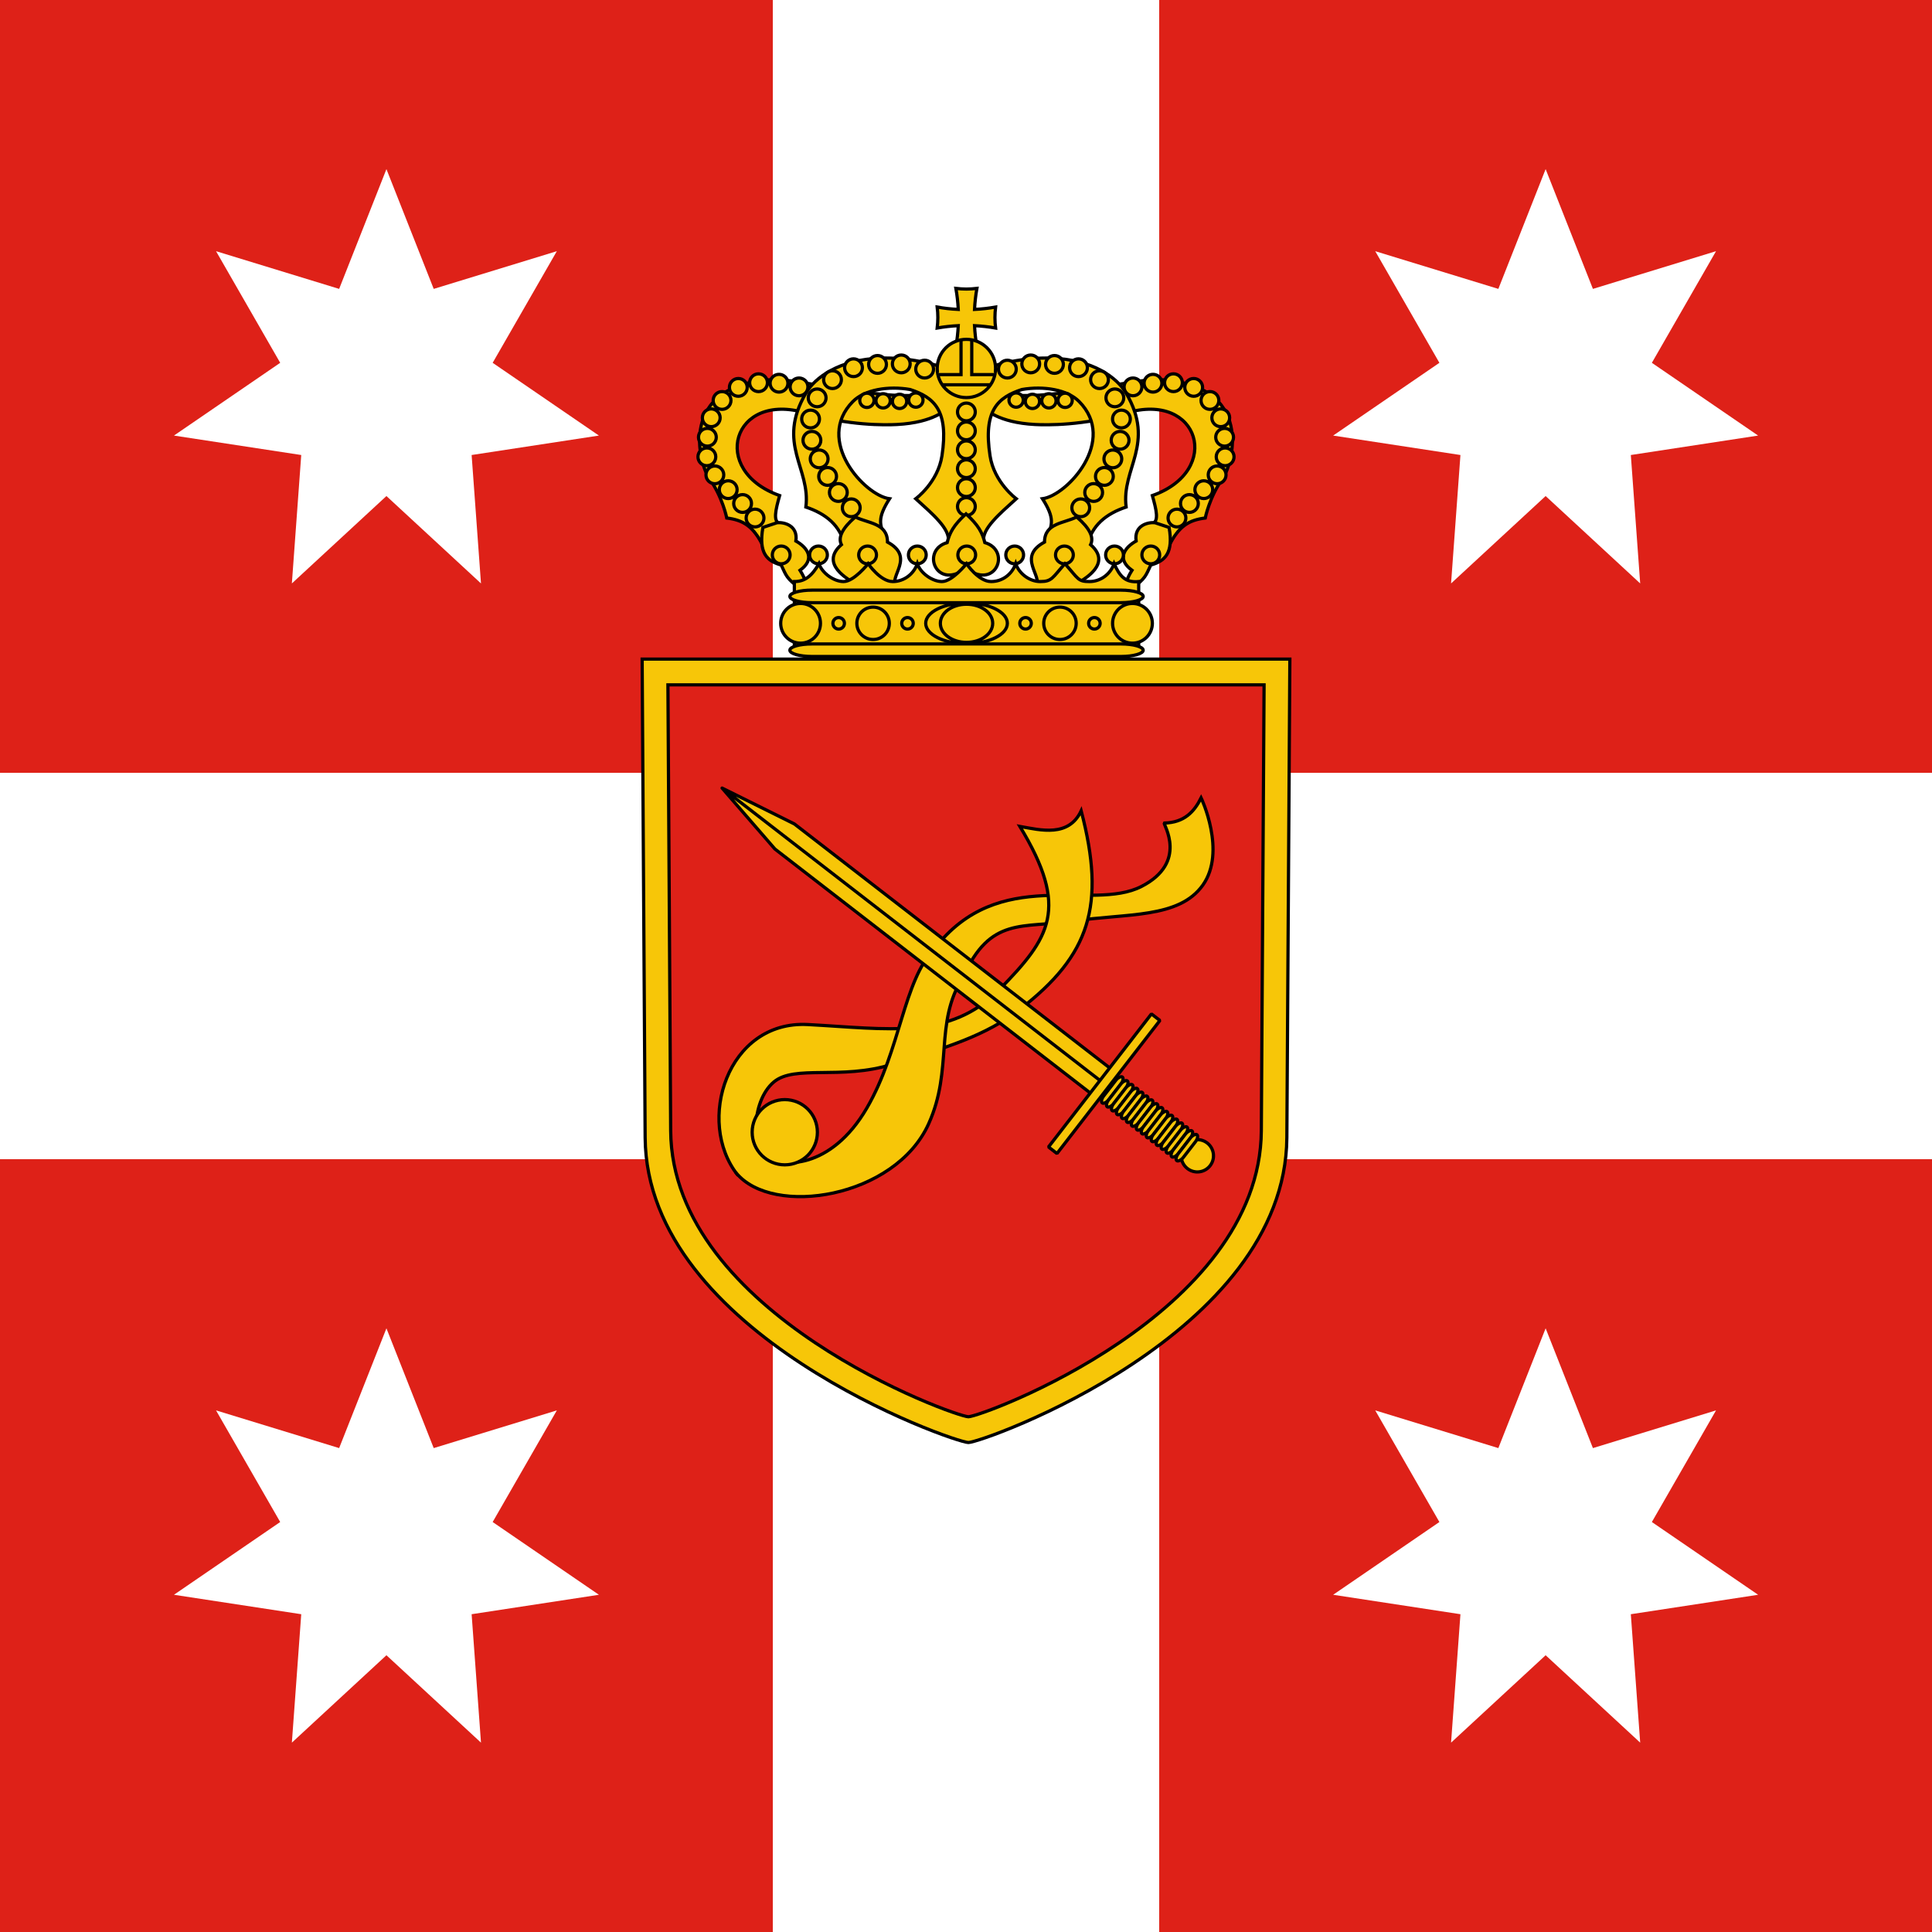 <?xml version="1.0" encoding="UTF-8" standalone="no"?>
<!-- Created with Inkscape (http://www.inkscape.org/) -->
<svg
   xmlns:svg="http://www.w3.org/2000/svg"
   xmlns="http://www.w3.org/2000/svg"
   xmlns:xlink="http://www.w3.org/1999/xlink"
   version="1.0"
   width="150"
   height="150"
   id="svg2">
  <rect width="100%" height="100%" fill="#333333" stroke="none"/>
  <defs
     id="defs4" />
  <g
     transform="scale(0.75,0.75)"
     id="g2262">
    <rect
       width="210"
       height="210"
       x="-5"
       y="-5"
       style="fill:#ffffff"
       id="rect2178" />
    <g
       id="g2338">
      <rect
         width="85"
         height="85"
         x="-5"
         y="-5"
         style="fill:#de2118;fill-opacity:1"
         id="rect2162" />
      <use
         transform="matrix(0,-1,1,0,0,200)"
         id="use2191"
         x="0"
         y="0"
         width="200"
         height="200"
         xlink:href="#rect2162" />
      <use
         transform="matrix(0,1,-1,0,200,0)"
         id="use2193"
         x="0"
         y="0"
         width="200"
         height="200"
         xlink:href="#rect2162" />
      <use
         transform="matrix(-1,0,0,-1,200,200)"
         id="use2195"
         x="0"
         y="0"
         width="200"
         height="200"
         xlink:href="#rect2162" />
    </g>
    <g
       id="g2320">
      <path
         d="M 30.01,13.134 L 33.682,22.435 L 43.243,19.507 L 38.26,28.176 L 46.511,33.826 L 36.626,35.336 L 37.353,45.309 L 30.01,38.522 L 22.666,45.309 L 23.394,35.336 L 13.509,33.826 L 21.76,28.176 L 16.777,19.507 L 26.338,22.435 L 30.01,13.134 z "
         transform="scale(1.333,1.333)"
         style="opacity:1;fill:#ffffff;fill-opacity:1;stroke:none;stroke-width:0.1;stroke-linecap:butt;stroke-linejoin:round;stroke-miterlimit:4;stroke-dasharray:none;stroke-opacity:1"
         id="path2299" />
      <use
         transform="translate(120,0)"
         id="use2314"
         x="0"
         y="0"
         width="150"
         height="150"
         xlink:href="#path2299" />
      <use
         transform="translate(0,120)"
         id="use2316"
         x="0"
         y="0"
         width="150"
         height="150"
         xlink:href="#path2299" />
      <use
         transform="translate(120,120)"
         id="use2318"
         x="0"
         y="0"
         width="150"
         height="150"
         xlink:href="#path2299" />
    </g>
  </g>
  <g
     id="g10364">
    <g
       id="g10298">
      <path
         d="M 100.144,51.171 L 99.911,88.318 C 99.815,103.636 76.28,111.996 75.186,111.996 C 74.092,111.996 50.185,103.636 50.089,88.318 L 49.856,51.171 L 100.144,51.171 z "
         style="fill:#f7c608;fill-opacity:1;fill-rule:evenodd;stroke:#000000;stroke-width:0.25;stroke-linecap:butt;stroke-linejoin:miter;stroke-opacity:1"
         id="path2263" />
      <path
         d="M 98.143,53.171 L 97.929,87.785 C 97.841,102.07 76.193,109.996 75.186,109.996 C 74.179,109.996 52.159,102.07 52.071,87.785 L 51.857,53.171 L 98.143,53.171 z "
         style="fill:#de2118;fill-opacity:1;fill-rule:evenodd;stroke:#000000;stroke-width:0.25;stroke-linecap:butt;stroke-linejoin:miter;stroke-opacity:1"
         id="path7588" />
    </g>
    <g
       transform="translate(-2.3619601e-2,0)"
       id="g10210">
      <g
         transform="translate(0.19,0)"
         id="g7818">
        <path
           d="M 74.586,75.89 L 72.371,73.675 C 77.404,67.128 84.561,70.807 88.443,68.831 C 92.114,66.962 90.137,63.987 90.222,63.902 C 91.794,63.866 92.552,63.017 93.089,61.947 C 93.089,61.947 95.076,66.117 93.219,68.723 C 91.362,71.329 87.337,70.893 83.186,71.51 C 79.162,72.108 76.748,71.106 74.586,75.89 z "
           style="fill:#f7c608;stroke:#000000;stroke-width:0.25;stroke-linecap:round;stroke-linejoin:miter"
           id="path3539" />
        <path
           d="M 57.1,91.219 C 53.83,87.081 56.305,79.215 62.544,79.545 C 68.783,79.874 73.575,80.777 77.453,76.802 C 81.33,72.826 82.901,70.557 79.016,64.162 C 80.658,64.458 82.808,65.012 83.777,62.952 C 85.698,70.301 84.462,74.165 79.016,78.365 C 76.334,80.434 73.35,81.313 69.091,82.637 C 65.097,83.878 61.516,82.632 59.893,84.022 C 58.128,85.535 58.038,89.575 59.917,89.792"
           style="fill:#f7c608;stroke:#000000;stroke-width:0.25;stroke-linecap:round;stroke-linejoin:miter"
           id="path6543" />
        <path
           d="M 56.984,91.058 C 59.818,94.532 69.335,93.021 71.935,87.248 C 73.855,82.985 72.341,79.441 74.586,75.89 L 72.371,73.675 C 69.971,76.158 69.763,81.496 67.143,86.015 C 64.331,90.865 60.368,90.678 59.502,89.723"
           style="fill:#f7c608;stroke:#000000;stroke-width:0.25;stroke-linecap:round;stroke-linejoin:miter"
           id="path6536" />
        <path
           d="M 63.296,87.906 C 63.296,89.305 62.162,90.438 60.763,90.438 C 59.365,90.438 58.231,89.305 58.231,87.906 C 58.231,86.507 59.365,85.373 60.763,85.373 C 62.162,85.373 63.296,86.507 63.296,87.906 L 63.296,87.906 z "
           style="fill:#f7c608;stroke:#000000;stroke-width:0.25;stroke-linecap:round;stroke-linejoin:miter"
           id="path7808" />
      </g>
      <g
         transform="matrix(0.612,-0.791,0.791,0.612,-30.902,88.751)"
         id="g10943">
        <path
           d="M 75.024,89.396 L 75.024,51.926 M 75.024,51.926 L 76.255,58.064 L 76.255,89.396 L 73.792,89.396 L 73.792,58.064 L 75.024,51.926 z "
           style="fill:#f7c608;fill-opacity:1;fill-rule:evenodd;stroke:#000000;stroke-width:0.25;stroke-linecap:butt;stroke-linejoin:round;stroke-opacity:1"
           id="path7828" />
        <path
           d="M 87.422,94.472 C 87.422,95.165 86.86,95.727 86.167,95.727 C 85.474,95.727 84.913,95.165 84.913,94.472 C 84.913,93.779 85.474,93.217 86.167,93.217 C 86.86,93.217 87.422,93.779 87.422,94.472 L 87.422,94.472 z "
           transform="translate(-11.144,4.102)"
           style="fill:#f7c608;fill-opacity:1;stroke:#000000;stroke-width:0.25;stroke-linecap:round;stroke-linejoin:bevel;stroke-miterlimit:4;stroke-dasharray:none;stroke-opacity:1"
           id="path8012" />
        <g
           id="g10925">
          <rect
             width="2.548"
             height="0.49"
             rx="0.5"
             ry="0.5"
             x="73.749"
             y="89.983"
             style="fill:#f7c608;fill-opacity:1;stroke:#000000;stroke-width:0.25;stroke-linecap:round;stroke-linejoin:bevel;stroke-miterlimit:4;stroke-dasharray:none;stroke-opacity:1"
             id="rect7832" />
          <rect
             width="2.548"
             height="0.49"
             rx="0.5"
             ry="0.5"
             x="73.749"
             y="90.471"
             style="fill:#f7c608;fill-opacity:1;stroke:#000000;stroke-width:0.25;stroke-linecap:round;stroke-linejoin:bevel;stroke-miterlimit:4;stroke-dasharray:none;stroke-opacity:1"
             id="rect7834" />
          <rect
             width="2.548"
             height="0.49"
             rx="0.5"
             ry="0.5"
             x="73.749"
             y="90.958"
             style="fill:#f7c608;fill-opacity:1;stroke:#000000;stroke-width:0.25;stroke-linecap:round;stroke-linejoin:bevel;stroke-miterlimit:4;stroke-dasharray:none;stroke-opacity:1"
             id="rect7836" />
          <rect
             width="2.548"
             height="0.49"
             rx="0.5"
             ry="0.5"
             x="73.749"
             y="91.446"
             style="fill:#f7c608;fill-opacity:1;stroke:#000000;stroke-width:0.25;stroke-linecap:round;stroke-linejoin:bevel;stroke-miterlimit:4;stroke-dasharray:none;stroke-opacity:1"
             id="rect7838" />
          <rect
             width="2.548"
             height="0.49"
             rx="0.5"
             ry="0.5"
             x="73.749"
             y="91.934"
             style="fill:#f7c608;fill-opacity:1;stroke:#000000;stroke-width:0.25;stroke-linecap:round;stroke-linejoin:bevel;stroke-miterlimit:4;stroke-dasharray:none;stroke-opacity:1"
             id="rect7840" />
          <rect
             width="2.548"
             height="0.49"
             rx="0.5"
             ry="0.5"
             x="73.749"
             y="92.422"
             style="fill:#f7c608;fill-opacity:1;stroke:#000000;stroke-width:0.25;stroke-linecap:round;stroke-linejoin:bevel;stroke-miterlimit:4;stroke-dasharray:none;stroke-opacity:1"
             id="rect7842" />
          <rect
             width="2.548"
             height="0.49"
             rx="0.5"
             ry="0.5"
             x="73.749"
             y="92.91"
             style="fill:#f7c608;fill-opacity:1;stroke:#000000;stroke-width:0.25;stroke-linecap:round;stroke-linejoin:bevel;stroke-miterlimit:4;stroke-dasharray:none;stroke-opacity:1"
             id="rect7844" />
          <rect
             width="2.548"
             height="0.49"
             rx="0.5"
             ry="0.5"
             x="73.749"
             y="93.398"
             style="fill:#f7c608;fill-opacity:1;stroke:#000000;stroke-width:0.25;stroke-linecap:round;stroke-linejoin:bevel;stroke-miterlimit:4;stroke-dasharray:none;stroke-opacity:1"
             id="rect7846" />
          <rect
             width="2.548"
             height="0.49"
             rx="0.5"
             ry="0.5"
             x="73.749"
             y="93.886"
             style="fill:#f7c608;fill-opacity:1;stroke:#000000;stroke-width:0.25;stroke-linecap:round;stroke-linejoin:bevel;stroke-miterlimit:4;stroke-dasharray:none;stroke-opacity:1"
             id="rect7848" />
          <rect
             width="2.548"
             height="0.49"
             rx="0.5"
             ry="0.5"
             x="73.749"
             y="94.374"
             style="fill:#f7c608;fill-opacity:1;stroke:#000000;stroke-width:0.25;stroke-linecap:round;stroke-linejoin:bevel;stroke-miterlimit:4;stroke-dasharray:none;stroke-opacity:1"
             id="rect7850" />
          <rect
             width="2.548"
             height="0.49"
             rx="0.5"
             ry="0.5"
             x="73.749"
             y="94.861"
             style="fill:#f7c608;fill-opacity:1;stroke:#000000;stroke-width:0.25;stroke-linecap:round;stroke-linejoin:bevel;stroke-miterlimit:4;stroke-dasharray:none;stroke-opacity:1"
             id="rect7852" />
          <rect
             width="2.548"
             height="0.49"
             rx="0.5"
             ry="0.5"
             x="73.749"
             y="95.349"
             style="fill:#f7c608;fill-opacity:1;stroke:#000000;stroke-width:0.25;stroke-linecap:round;stroke-linejoin:bevel;stroke-miterlimit:4;stroke-dasharray:none;stroke-opacity:1"
             id="rect7854" />
          <rect
             width="2.548"
             height="0.49"
             rx="0.5"
             ry="0.5"
             x="73.749"
             y="95.837"
             style="fill:#f7c608;fill-opacity:1;stroke:#000000;stroke-width:0.25;stroke-linecap:round;stroke-linejoin:bevel;stroke-miterlimit:4;stroke-dasharray:none;stroke-opacity:1"
             id="rect7856" />
          <rect
             width="2.548"
             height="0.49"
             rx="0.5"
             ry="0.5"
             x="73.749"
             y="96.325"
             style="fill:#f7c608;fill-opacity:1;stroke:#000000;stroke-width:0.25;stroke-linecap:round;stroke-linejoin:bevel;stroke-miterlimit:4;stroke-dasharray:none;stroke-opacity:1"
             id="rect7858" />
          <rect
             width="2.548"
             height="0.49"
             rx="0.5"
             ry="0.5"
             x="73.749"
             y="96.813"
             style="fill:#f7c608;fill-opacity:1;stroke:#000000;stroke-width:0.25;stroke-linecap:round;stroke-linejoin:bevel;stroke-miterlimit:4;stroke-dasharray:none;stroke-opacity:1"
             id="rect7860" />
          <rect
             width="2.548"
             height="0.49"
             rx="0.5"
             ry="0.5"
             x="73.749"
             y="97.301"
             style="fill:#f7c608;fill-opacity:1;stroke:#000000;stroke-width:0.25;stroke-linecap:round;stroke-linejoin:bevel;stroke-miterlimit:4;stroke-dasharray:none;stroke-opacity:1"
             id="rect7862" />
        </g>
        <rect
           width="13.058"
           height="0.831"
           x="68.495"
           y="89.017"
           style="fill:#f7c608;fill-opacity:1;stroke:#000000;stroke-width:0.25;stroke-linecap:round;stroke-linejoin:bevel;stroke-miterlimit:4;stroke-dasharray:none;stroke-opacity:1"
           id="rect7864" />
      </g>
    </g>
  </g>
  <g
     id="g4716">
    <g
       id="g4639">
      <g
         id="g4825">
        <path
           d="M 62.563,32.066 C 56.857,30.359 55.058,36.55 60.531,38.475 C 60.239,39.524 59.953,40.567 60.613,40.666 L 59.271,42.45 C 58.499,40.826 57.662,40.372 56.426,40.219 C 56.426,40.219 56.087,38.553 55.085,37.177 C 54.285,36.077 52.511,29.836 60.044,29.469 C 61.943,29.377 69.25,31.307 72.074,30.524 L 73.496,31.741 C 73.496,31.741 72.552,32.808 69.635,32.958 C 68.739,33.004 65.877,33.057 62.563,32.066 z M 87.437,32.066 C 93.143,30.359 94.942,36.55 89.469,38.475 C 89.761,39.524 90.047,40.567 89.387,40.666 L 90.729,42.45 C 91.501,40.826 92.338,40.372 93.574,40.219 C 93.574,40.219 93.913,38.553 94.915,37.177 C 95.715,36.077 97.489,29.836 89.956,29.469 C 88.057,29.377 80.75,31.307 77.926,30.524 L 76.504,31.741 C 76.504,31.741 77.448,32.808 80.365,32.958 C 81.261,33.004 84.123,33.057 87.437,32.066 z "
           style="fill:#f7c608;stroke:#000000;stroke-width:0.25"
           id="path2273" />
        <path
           d="M 75,43.04 L 76.38,42.043 C 76.202,41.079 77.611,39.895 78.902,38.722 C 78.902,38.722 77.186,37.464 76.867,35.392 C 76.319,31.839 77.496,30.85 79.336,30.242 C 81.027,29.946 82.87,30.254 83.778,31.169 C 86.78,34.195 82.865,38.47 80.937,38.722 C 81.916,40.251 81.67,40.742 81.341,41.598 L 84.391,42.449 C 84.731,40.764 85.916,39.878 87.433,39.366 C 87.046,36.344 89.744,34.48 87.433,30.525 C 86.735,29.331 84.873,27.905 81.592,27.804 C 79.728,27.747 77.405,28.118 75,29.2 C 72.595,28.118 70.272,27.747 68.408,27.804 C 65.127,27.905 63.265,29.331 62.567,30.525 C 60.256,34.48 62.954,36.344 62.567,39.366 C 64.084,39.878 65.269,40.764 65.609,42.449 L 68.659,41.598 C 68.33,40.742 68.084,40.251 69.063,38.722 C 67.135,38.47 63.22,34.195 66.222,31.169 C 67.13,30.254 68.973,29.946 70.664,30.242 C 72.504,30.85 73.681,31.839 73.133,35.392 C 72.814,37.464 71.098,38.722 71.098,38.722 C 72.389,39.895 73.798,41.079 73.62,42.043 L 75,43.04 z "
           style="fill:#f7c608;stroke:#000000;stroke-width:0.25"
           id="path3246" />
      </g>
      <path
         d="M 74.215,22.392 C 74.31,22.925 74.372,23.47 74.399,24.024 C 73.844,23.997 73.298,23.935 72.764,23.84 C 72.795,24.107 72.814,24.378 72.814,24.654 C 72.814,24.93 72.795,25.201 72.764,25.468 C 73.298,25.373 73.844,25.311 74.399,25.284 C 74.372,25.838 74.31,26.383 74.215,26.917 C 74.482,26.885 74.754,26.867 75.03,26.867 C 75.307,26.867 75.579,26.885 75.846,26.917 C 75.751,26.383 75.689,25.838 75.662,25.284 C 76.217,25.311 76.763,25.373 77.297,25.468 C 77.266,25.201 77.247,24.93 77.247,24.654 C 77.247,24.378 77.266,24.107 77.297,23.84 C 76.763,23.935 76.217,23.997 75.662,24.024 C 75.689,23.47 75.751,22.925 75.846,22.392 C 75.579,22.423 75.307,22.442 75.03,22.442 C 74.754,22.442 74.482,22.423 74.215,22.392 z "
         style="fill:#f7c608;stroke:#000000;stroke-width:0.25"
         id="path3332" />
      <g
         id="g4831">
        <path
           d="M 77.296,28.607 C 77.296,29.856 76.281,30.869 75.03,30.869 C 73.78,30.869 72.765,29.856 72.765,28.607 C 72.765,27.359 73.78,26.346 75.03,26.346 C 76.281,26.346 77.296,27.359 77.296,28.607 z "
           style="fill:#f7c608;stroke:#000000;stroke-width:0.25"
           id="path3251" />
        <path
           d="M 73.161,29.875 L 76.9,29.875 M 72.785,29.084 L 74.614,29.084 L 74.614,26.366 M 77.276,29.084 L 75.447,29.084 L 75.447,26.366"
           style="fill:#f7c608;stroke:#000000;stroke-width:0.25"
           id="path3255" />
      </g>
      <g
         id="g4965">
        <path
           d="M 82.139,31.082 C 82.139,31.388 82.388,31.636 82.695,31.636 C 83.002,31.636 83.25,31.388 83.25,31.082 C 83.25,30.776 83.002,30.527 82.695,30.527 C 82.388,30.527 82.139,30.776 82.139,31.082 z M 80.881,31.12 C 80.881,31.426 81.13,31.675 81.437,31.675 C 81.743,31.675 81.992,31.426 81.992,31.12 C 81.992,30.814 81.743,30.566 81.437,30.566 C 81.13,30.566 80.881,30.814 80.881,31.12 z M 79.603,31.163 C 79.603,31.469 79.852,31.718 80.158,31.718 C 80.465,31.718 80.714,31.469 80.714,31.163 C 80.714,30.857 80.465,30.609 80.158,30.609 C 79.852,30.609 79.603,30.857 79.603,31.163 z M 78.336,31.062 C 78.336,31.368 78.585,31.616 78.892,31.616 C 79.198,31.616 79.447,31.368 79.447,31.062 C 79.447,30.756 79.198,30.507 78.892,30.507 C 78.585,30.507 78.336,30.756 78.336,31.062 z "
           style="fill:#f7c608;stroke:#000000;stroke-width:0.25"
           id="use3171" />
        <path
           d="M 67.861,31.082 C 67.861,31.388 67.612,31.636 67.305,31.636 C 66.998,31.636 66.75,31.388 66.75,31.082 C 66.75,30.776 66.998,30.527 67.305,30.527 C 67.612,30.527 67.861,30.776 67.861,31.082 z M 69.119,31.12 C 69.119,31.426 68.87,31.675 68.563,31.675 C 68.257,31.675 68.008,31.426 68.008,31.12 C 68.008,30.814 68.257,30.566 68.563,30.566 C 68.87,30.566 69.119,30.814 69.119,31.12 z M 70.397,31.163 C 70.397,31.469 70.148,31.718 69.842,31.718 C 69.535,31.718 69.286,31.469 69.286,31.163 C 69.286,30.857 69.535,30.609 69.842,30.609 C 70.148,30.609 70.397,30.857 70.397,31.163 z M 71.664,31.062 C 71.664,31.368 71.415,31.616 71.108,31.616 C 70.802,31.616 70.553,31.368 70.553,31.062 C 70.553,30.756 70.802,30.507 71.108,30.507 C 71.415,30.507 71.664,30.756 71.664,31.062 z "
           style="fill:#f7c608;stroke:#000000;stroke-width:0.25"
           id="use2225" />
        <path
           d="M 75.721,31.984 C 75.721,32.365 75.412,32.674 75.03,32.674 C 74.649,32.674 74.34,32.365 74.34,31.984 C 74.34,31.604 74.649,31.295 75.03,31.295 C 75.412,31.295 75.721,31.604 75.721,31.984 z M 75.721,33.453 C 75.721,33.834 75.412,34.143 75.03,34.143 C 74.649,34.143 74.34,33.834 74.34,33.453 C 74.34,33.072 74.649,32.763 75.03,32.763 C 75.412,32.763 75.721,33.072 75.721,33.453 z M 75.721,34.921 C 75.721,35.302 75.412,35.611 75.03,35.611 C 74.649,35.611 74.34,35.302 74.34,34.921 C 74.34,34.541 74.649,34.232 75.03,34.232 C 75.412,34.232 75.721,34.541 75.721,34.921 z M 75.721,36.39 C 75.721,36.771 75.412,37.08 75.03,37.08 C 74.649,37.08 74.34,36.771 74.34,36.39 C 74.34,36.009 74.649,35.7 75.03,35.7 C 75.412,35.7 75.721,36.009 75.721,36.39 z M 75.721,37.858 C 75.721,38.239 75.412,38.548 75.03,38.548 C 74.649,38.548 74.34,38.239 74.34,37.858 C 74.34,37.478 74.649,37.169 75.03,37.169 C 75.412,37.169 75.721,37.478 75.721,37.858 z M 75.721,39.327 C 75.721,39.708 75.412,40.017 75.03,40.017 C 74.649,40.017 74.34,39.708 74.34,39.327 C 74.34,38.946 74.649,38.637 75.03,38.637 C 75.412,38.637 75.721,38.946 75.721,39.327 z "
           style="fill:#f7c608;stroke:#000000;stroke-width:0.25"
           id="use2213" />
        <path
           d="M 59.312,40.219 C 59.312,40.6 59.003,40.909 58.621,40.909 C 58.24,40.909 57.93,40.6 57.93,40.219 C 57.93,39.839 58.24,39.53 58.621,39.53 C 59.003,39.53 59.312,39.839 59.312,40.219 z M 58.346,39.091 C 58.346,39.472 58.037,39.781 57.655,39.781 C 57.274,39.781 56.964,39.472 56.964,39.091 C 56.964,38.711 57.274,38.402 57.655,38.402 C 58.037,38.402 58.346,38.711 58.346,39.091 z M 57.229,38.018 C 57.229,38.398 56.919,38.707 56.538,38.707 C 56.156,38.707 55.847,38.398 55.847,38.018 C 55.847,37.637 56.156,37.328 56.538,37.328 C 56.919,37.328 57.229,37.637 57.229,38.018 z M 56.193,36.868 C 56.193,37.248 55.883,37.557 55.502,37.557 C 55.121,37.557 54.811,37.248 54.811,36.868 C 54.811,36.487 55.121,36.178 55.502,36.178 C 55.883,36.178 56.193,36.487 56.193,36.868 z M 55.572,35.468 C 55.572,35.849 55.263,36.158 54.881,36.158 C 54.5,36.158 54.19,35.849 54.19,35.468 C 54.19,35.087 54.5,34.778 54.881,34.778 C 55.263,34.778 55.572,35.087 55.572,35.468 z M 55.612,33.947 C 55.612,34.328 55.302,34.637 54.921,34.637 C 54.54,34.637 54.23,34.328 54.23,33.947 C 54.23,33.567 54.54,33.258 54.921,33.258 C 55.302,33.258 55.612,33.567 55.612,33.947 z M 55.912,32.436 C 55.912,32.817 55.603,33.126 55.221,33.126 C 54.84,33.126 54.531,32.817 54.531,32.436 C 54.531,32.056 54.84,31.747 55.221,31.747 C 55.603,31.747 55.912,32.056 55.912,32.436 z M 56.752,31.092 C 56.752,31.473 56.442,31.782 56.061,31.782 C 55.679,31.782 55.37,31.473 55.37,31.092 C 55.37,30.711 55.679,30.402 56.061,30.402 C 56.442,30.402 56.752,30.711 56.752,31.092 z M 58.014,30.077 C 58.014,30.457 57.704,30.766 57.323,30.766 C 56.942,30.766 56.632,30.457 56.632,30.077 C 56.632,29.696 56.942,29.387 57.323,29.387 C 57.704,29.387 58.014,29.696 58.014,30.077 z M 59.584,29.714 C 59.584,30.095 59.275,30.404 58.893,30.404 C 58.512,30.404 58.202,30.095 58.202,29.714 C 58.202,29.333 58.512,29.024 58.893,29.024 C 59.275,29.024 59.584,29.333 59.584,29.714 z M 61.173,29.752 C 61.173,30.133 60.863,30.442 60.482,30.442 C 60.1,30.442 59.791,30.133 59.791,29.752 C 59.791,29.372 60.1,29.063 60.482,29.063 C 60.863,29.063 61.173,29.372 61.173,29.752 z M 62.726,30.037 C 62.726,30.418 62.417,30.727 62.035,30.727 C 61.654,30.727 61.344,30.418 61.344,30.037 C 61.344,29.657 61.654,29.348 62.035,29.348 C 62.417,29.348 62.726,29.657 62.726,30.037 z "
           style="fill:#f7c608;stroke:#000000;stroke-width:0.25"
           id="path2163" />
        <path
           d="M 64.134,30.89 C 64.134,31.271 63.824,31.58 63.443,31.58 C 63.062,31.58 62.752,31.271 62.752,30.89 C 62.752,30.509 63.062,30.2 63.443,30.2 C 63.824,30.2 64.134,30.509 64.134,30.89 z M 63.624,32.532 C 63.624,32.912 63.315,33.221 62.933,33.221 C 62.552,33.221 62.242,32.912 62.242,32.532 C 62.242,32.151 62.552,31.842 62.933,31.842 C 63.315,31.842 63.624,32.151 63.624,32.532 z M 63.727,34.184 C 63.727,34.565 63.417,34.874 63.036,34.874 C 62.654,34.874 62.345,34.565 62.345,34.184 C 62.345,33.804 62.654,33.495 63.036,33.495 C 63.417,33.495 63.727,33.804 63.727,34.184 z M 64.29,35.628 C 64.29,36.008 63.981,36.317 63.599,36.317 C 63.218,36.317 62.908,36.008 62.908,35.628 C 62.908,35.247 63.218,34.938 63.599,34.938 C 63.981,34.938 64.29,35.247 64.29,35.628 z M 64.947,36.989 C 64.947,37.37 64.638,37.679 64.256,37.679 C 63.875,37.679 63.565,37.37 63.565,36.989 C 63.565,36.609 63.875,36.3 64.256,36.3 C 64.638,36.3 64.947,36.609 64.947,36.989 z M 65.779,38.237 C 65.779,38.618 65.469,38.927 65.088,38.927 C 64.706,38.927 64.397,38.618 64.397,38.237 C 64.397,37.857 64.706,37.548 65.088,37.548 C 65.469,37.548 65.779,37.857 65.779,38.237 z M 66.782,39.425 C 66.782,39.806 66.473,40.115 66.091,40.115 C 65.71,40.115 65.4,39.806 65.4,39.425 C 65.4,39.045 65.71,38.736 66.091,38.736 C 66.473,38.736 66.782,39.045 66.782,39.425 z M 65.326,29.478 C 65.326,29.858 65.017,30.167 64.635,30.167 C 64.254,30.167 63.944,29.858 63.944,29.478 C 63.944,29.097 64.254,28.788 64.635,28.788 C 65.017,28.788 65.326,29.097 65.326,29.478 z M 66.957,28.549 C 66.957,28.93 66.648,29.239 66.266,29.239 C 65.885,29.239 65.575,28.93 65.575,28.549 C 65.575,28.169 65.885,27.86 66.266,27.86 C 66.648,27.86 66.957,28.169 66.957,28.549 z M 68.822,28.293 C 68.822,28.674 68.512,28.983 68.131,28.983 C 67.75,28.983 67.44,28.674 67.44,28.293 C 67.44,27.912 67.75,27.603 68.131,27.603 C 68.512,27.603 68.822,27.912 68.822,28.293 z M 70.665,28.254 C 70.665,28.634 70.356,28.943 69.975,28.943 C 69.593,28.943 69.284,28.634 69.284,28.254 C 69.284,27.873 69.593,27.564 69.975,27.564 C 70.356,27.564 70.665,27.873 70.665,28.254 z M 72.48,28.658 C 72.48,29.039 72.171,29.348 71.789,29.348 C 71.408,29.348 71.098,29.039 71.098,28.658 C 71.098,28.277 71.408,27.968 71.789,27.968 C 72.171,27.968 72.48,28.277 72.48,28.658 z "
           style="fill:#f7c608;stroke:#000000;stroke-width:0.25"
           id="use2189" />
        <path
           d="M 90.688,40.219 C 90.688,40.6 90.997,40.909 91.379,40.909 C 91.76,40.909 92.07,40.6 92.07,40.219 C 92.07,39.839 91.76,39.53 91.379,39.53 C 90.997,39.53 90.688,39.839 90.688,40.219 z M 91.654,39.091 C 91.654,39.472 91.963,39.781 92.345,39.781 C 92.726,39.781 93.036,39.472 93.036,39.091 C 93.036,38.711 92.726,38.402 92.345,38.402 C 91.963,38.402 91.654,38.711 91.654,39.091 z M 92.771,38.018 C 92.771,38.398 93.081,38.707 93.462,38.707 C 93.844,38.707 94.153,38.398 94.153,38.018 C 94.153,37.637 93.844,37.328 93.462,37.328 C 93.081,37.328 92.771,37.637 92.771,38.018 z M 93.807,36.868 C 93.807,37.248 94.117,37.557 94.498,37.557 C 94.879,37.557 95.189,37.248 95.189,36.868 C 95.189,36.487 94.879,36.178 94.498,36.178 C 94.117,36.178 93.807,36.487 93.807,36.868 z M 94.428,35.468 C 94.428,35.849 94.737,36.158 95.119,36.158 C 95.5,36.158 95.81,35.849 95.81,35.468 C 95.81,35.087 95.5,34.778 95.119,34.778 C 94.737,34.778 94.428,35.087 94.428,35.468 z M 94.388,33.947 C 94.388,34.328 94.698,34.637 95.079,34.637 C 95.46,34.637 95.77,34.328 95.77,33.947 C 95.77,33.567 95.46,33.258 95.079,33.258 C 94.698,33.258 94.388,33.567 94.388,33.947 z M 94.088,32.436 C 94.088,32.817 94.397,33.126 94.779,33.126 C 95.16,33.126 95.469,32.817 95.469,32.436 C 95.469,32.056 95.16,31.747 94.779,31.747 C 94.397,31.747 94.088,32.056 94.088,32.436 z M 93.248,31.092 C 93.248,31.473 93.558,31.782 93.939,31.782 C 94.321,31.782 94.63,31.473 94.63,31.092 C 94.63,30.711 94.321,30.402 93.939,30.402 C 93.558,30.402 93.248,30.711 93.248,31.092 z M 91.986,30.077 C 91.986,30.457 92.296,30.766 92.677,30.766 C 93.058,30.766 93.368,30.457 93.368,30.077 C 93.368,29.696 93.058,29.387 92.677,29.387 C 92.296,29.387 91.986,29.696 91.986,30.077 z M 90.416,29.714 C 90.416,30.095 90.725,30.404 91.107,30.404 C 91.488,30.404 91.798,30.095 91.798,29.714 C 91.798,29.333 91.488,29.024 91.107,29.024 C 90.725,29.024 90.416,29.333 90.416,29.714 z M 88.827,29.752 C 88.827,30.133 89.137,30.442 89.518,30.442 C 89.9,30.442 90.209,30.133 90.209,29.752 C 90.209,29.372 89.9,29.063 89.518,29.063 C 89.137,29.063 88.827,29.372 88.827,29.752 z M 87.274,30.037 C 87.274,30.418 87.583,30.727 87.965,30.727 C 88.346,30.727 88.656,30.418 88.656,30.037 C 88.656,29.657 88.346,29.348 87.965,29.348 C 87.583,29.348 87.274,29.657 87.274,30.037 z "
           style="fill:#f7c608;stroke:#000000;stroke-width:0.25"
           id="path3119" />
        <path
           d="M 85.866,30.89 C 85.866,31.271 86.176,31.58 86.557,31.58 C 86.938,31.58 87.248,31.271 87.248,30.89 C 87.248,30.509 86.938,30.2 86.557,30.2 C 86.176,30.2 85.866,30.509 85.866,30.89 z M 86.376,32.532 C 86.376,32.912 86.685,33.221 87.067,33.221 C 87.448,33.221 87.758,32.912 87.758,32.532 C 87.758,32.151 87.448,31.842 87.067,31.842 C 86.685,31.842 86.376,32.151 86.376,32.532 z M 86.273,34.184 C 86.273,34.565 86.583,34.874 86.964,34.874 C 87.346,34.874 87.655,34.565 87.655,34.184 C 87.655,33.804 87.346,33.495 86.964,33.495 C 86.583,33.495 86.273,33.804 86.273,34.184 z M 85.71,35.628 C 85.71,36.008 86.019,36.317 86.401,36.317 C 86.782,36.317 87.092,36.008 87.092,35.628 C 87.092,35.247 86.782,34.938 86.401,34.938 C 86.019,34.938 85.71,35.247 85.71,35.628 z M 85.053,36.989 C 85.053,37.37 85.362,37.679 85.744,37.679 C 86.125,37.679 86.435,37.37 86.435,36.989 C 86.435,36.609 86.125,36.3 85.744,36.3 C 85.362,36.3 85.053,36.609 85.053,36.989 z M 84.221,38.237 C 84.221,38.618 84.531,38.927 84.912,38.927 C 85.294,38.927 85.603,38.618 85.603,38.237 C 85.603,37.857 85.294,37.548 84.912,37.548 C 84.531,37.548 84.221,37.857 84.221,38.237 z M 83.218,39.425 C 83.218,39.806 83.527,40.115 83.909,40.115 C 84.29,40.115 84.6,39.806 84.6,39.425 C 84.6,39.045 84.29,38.736 83.909,38.736 C 83.527,38.736 83.218,39.045 83.218,39.425 z M 84.674,29.478 C 84.674,29.858 84.983,30.167 85.365,30.167 C 85.746,30.167 86.056,29.858 86.056,29.478 C 86.056,29.097 85.746,28.788 85.365,28.788 C 84.983,28.788 84.674,29.097 84.674,29.478 z M 83.043,28.549 C 83.043,28.93 83.352,29.239 83.734,29.239 C 84.115,29.239 84.425,28.93 84.425,28.549 C 84.425,28.169 84.115,27.86 83.734,27.86 C 83.352,27.86 83.043,28.169 83.043,28.549 z M 81.178,28.293 C 81.178,28.674 81.488,28.983 81.869,28.983 C 82.25,28.983 82.56,28.674 82.56,28.293 C 82.56,27.912 82.25,27.603 81.869,27.603 C 81.488,27.603 81.178,27.912 81.178,28.293 z M 79.335,28.254 C 79.335,28.634 79.644,28.943 80.025,28.943 C 80.407,28.943 80.716,28.634 80.716,28.254 C 80.716,27.873 80.407,27.564 80.025,27.564 C 79.644,27.564 79.335,27.873 79.335,28.254 z M 77.52,28.658 C 77.52,29.039 77.829,29.348 78.211,29.348 C 78.592,29.348 78.902,29.039 78.902,28.658 C 78.902,28.277 78.592,27.968 78.211,27.968 C 77.829,27.968 77.52,28.277 77.52,28.658 z "
           style="fill:#f7c608;stroke:#000000;stroke-width:0.25"
           id="path3145" />
      </g>
    </g>
    <g
       id="g4534">
      <path
         d="M 65.327,42.288 C 63.629,43.761 65.79,44.98 66.587,45.412 L 69.554,45.534 C 69.012,44.722 71.074,43.262 68.904,42.085 C 68.904,40.605 67.39,40.635 66.404,40.138 C 65.383,41.02 65.048,41.731 65.327,42.288 z "
         style="fill:#f7c608;stroke:#000000;stroke-width:0.25"
         id="path3309" />
      <path
         d="M 59.231,40.95 C 58.881,42.954 59.551,43.558 60.653,43.87 C 61.073,44.751 61.043,44.869 62.116,45.696 C 62.243,45.477 62.968,45.644 62.113,44.278 C 63.312,43.414 62.717,42.524 61.791,42.004 C 61.976,40.77 60.825,40.523 60.328,40.584 L 59.231,40.95 z "
         style="fill:#f7c608;stroke:#000000;stroke-width:0.25"
         id="path3307" />
      <path
         d="M 84.673,42.288 C 86.371,43.761 84.21,44.98 83.413,45.412 L 80.446,45.534 C 80.988,44.722 78.926,43.262 81.096,42.085 C 81.096,40.605 82.61,40.635 83.596,40.138 C 84.617,41.02 84.952,41.731 84.673,42.288 z "
         style="fill:#f7c608;stroke:#000000;stroke-width:0.25"
         id="path3179" />
      <path
         d="M 90.769,40.95 C 91.119,42.954 90.449,43.558 89.347,43.87 C 88.927,44.751 88.957,44.869 87.884,45.696 C 87.757,45.477 87.032,45.644 87.887,44.278 C 86.688,43.414 87.283,42.524 88.209,42.004 C 88.024,40.77 89.175,40.523 89.672,40.584 L 90.769,40.95 z "
         style="fill:#f7c608;stroke:#000000;stroke-width:0.25"
         id="path3181" />
      <path
         d="M 76.727,45.736 L 75.397,44.384 C 77.438,45.51 78.416,42.701 76.463,42.126 C 76.27,41.373 75.986,40.795 75,39.895 C 74.014,40.795 73.73,41.373 73.537,42.126 C 71.584,42.701 72.562,45.51 74.603,44.384 L 73.273,45.736 L 76.727,45.736 z "
         style="fill:#f7c608;stroke:#000000;stroke-width:0.25"
         id="path3455" />
      <path
         d="M 61.344,43.084 C 61.344,43.465 61.035,43.774 60.653,43.774 C 60.272,43.774 59.962,43.465 59.962,43.084 C 59.962,42.704 60.272,42.395 60.653,42.395 C 61.035,42.395 61.344,42.704 61.344,43.084 z M 68.05,43.084 C 68.05,43.465 67.741,43.774 67.359,43.774 C 66.978,43.774 66.668,43.465 66.668,43.084 C 66.668,42.704 66.978,42.395 67.359,42.395 C 67.741,42.395 68.05,42.704 68.05,43.084 z M 71.911,43.084 C 71.911,43.465 71.602,43.774 71.22,43.774 C 70.839,43.774 70.529,43.465 70.529,43.084 C 70.529,42.704 70.839,42.395 71.22,42.395 C 71.602,42.395 71.911,42.704 71.911,43.084 z M 64.237,43.084 C 64.237,43.465 63.928,43.774 63.547,43.774 C 63.165,43.774 62.856,43.465 62.856,43.084 C 62.856,42.704 63.165,42.395 63.547,42.395 C 63.928,42.395 64.237,42.704 64.237,43.084 z M 88.656,43.084 C 88.656,43.465 88.965,43.774 89.347,43.774 C 89.728,43.774 90.038,43.465 90.038,43.084 C 90.038,42.704 89.728,42.395 89.347,42.395 C 88.965,42.395 88.656,42.704 88.656,43.084 z M 81.95,43.084 C 81.95,43.465 82.259,43.774 82.641,43.774 C 83.022,43.774 83.332,43.465 83.332,43.084 C 83.332,42.704 83.022,42.395 82.641,42.395 C 82.259,42.395 81.95,42.704 81.95,43.084 z M 78.089,43.084 C 78.089,43.465 78.398,43.774 78.78,43.774 C 79.161,43.774 79.471,43.465 79.471,43.084 C 79.471,42.704 79.161,42.395 78.78,42.395 C 78.398,42.395 78.089,42.704 78.089,43.084 z M 85.84,43.084 C 85.84,43.465 86.149,43.774 86.531,43.774 C 86.912,43.774 87.222,43.465 87.222,43.084 C 87.222,42.704 86.912,42.395 86.531,42.395 C 86.149,42.395 85.84,42.704 85.84,43.084 z M 75.748,43.084 C 75.748,43.465 75.439,43.774 75.057,43.774 C 74.676,43.774 74.367,43.465 74.367,43.084 C 74.367,42.704 74.676,42.395 75.057,42.395 C 75.439,42.395 75.748,42.704 75.748,43.084 z "
         style="fill:#f7c608;stroke:#000000;stroke-width:0.25"
         id="use3582" />
      <path
         d="M 63.583,43.765 C 63.03,44.731 62.487,45.152 61.673,45.152 L 61.673,50.505 L 88.408,50.505 L 88.408,45.152 C 87.358,45.255 86.929,44.718 86.498,43.765 C 86.219,44.562 85.464,45.152 84.588,45.152 C 83.676,45.152 83.734,44.942 82.679,43.765 C 81.705,44.861 81.67,45.152 80.769,45.152 C 79.91,45.152 79.111,44.514 78.86,43.765 C 78.581,44.562 77.855,45.152 76.95,45.152 C 75.964,45.152 75.04,43.765 75.04,43.765 C 75.04,43.765 73.936,45.152 73.131,45.152 C 72.407,45.152 71.472,44.514 71.221,43.765 C 70.943,44.562 70.195,45.152 69.312,45.152 C 68.347,45.152 67.402,43.765 67.402,43.765 C 67.402,43.765 66.308,45.152 65.492,45.152 C 64.758,45.152 63.834,44.514 63.583,43.765 z "
         style="fill:#f7c608;stroke:#000000;stroke-width:0.25"
         id="path3328" />
      <path
         d="M 63.701,48.393 C 63.701,49.244 63.01,49.935 62.157,49.935 C 61.305,49.935 60.613,49.244 60.613,48.393 C 60.613,47.543 61.305,46.852 62.157,46.852 C 63.01,46.852 63.701,47.543 63.701,48.393 z M 89.469,48.393 C 89.469,49.244 88.777,49.935 87.924,49.935 C 87.072,49.935 86.38,49.244 86.38,48.393 C 86.38,47.543 87.072,46.852 87.924,46.852 C 88.777,46.852 89.469,47.543 89.469,48.393 z M 78.211,48.393 C 78.211,49.267 76.791,49.976 75.041,49.976 C 73.291,49.976 71.871,49.267 71.871,48.393 C 71.871,47.52 73.291,46.811 75.041,46.811 C 76.791,46.811 78.211,47.52 78.211,48.393 z M 69.046,48.393 C 69.046,49.088 68.481,49.651 67.786,49.651 C 67.091,49.651 66.526,49.088 66.526,48.393 C 66.526,47.699 67.091,47.136 67.786,47.136 C 68.481,47.136 69.046,47.699 69.046,48.393 z M 65.561,48.393 C 65.561,48.64 65.361,48.84 65.114,48.84 C 64.867,48.84 64.667,48.64 64.667,48.393 C 64.667,48.147 64.867,47.947 65.114,47.947 C 65.361,47.947 65.561,48.147 65.561,48.393 z M 83.555,48.393 C 83.555,49.088 82.991,49.651 82.295,49.651 C 81.6,49.651 81.035,49.088 81.035,48.393 C 81.035,47.699 81.6,47.136 82.295,47.136 C 82.991,47.136 83.555,47.699 83.555,48.393 z M 70.905,48.393 C 70.905,48.64 70.705,48.84 70.458,48.84 C 70.211,48.84 70.011,48.64 70.011,48.393 C 70.011,48.147 70.211,47.947 70.458,47.947 C 70.705,47.947 70.905,48.147 70.905,48.393 z M 80.07,48.393 C 80.07,48.64 79.87,48.84 79.623,48.84 C 79.376,48.84 79.176,48.64 79.176,48.393 C 79.176,48.147 79.376,47.947 79.623,47.947 C 79.87,47.947 80.07,48.147 80.07,48.393 z M 85.415,48.393 C 85.415,48.64 85.214,48.84 84.968,48.84 C 84.721,48.84 84.52,48.64 84.52,48.393 C 84.52,48.147 84.721,47.947 84.968,47.947 C 85.214,47.947 85.415,48.147 85.415,48.393 z M 77.073,48.393 C 77.073,49.211 76.162,49.874 75.041,49.874 C 73.919,49.874 73.009,49.211 73.009,48.393 C 73.009,47.576 73.919,46.913 75.041,46.913 C 76.162,46.913 77.073,47.576 77.073,48.393 z "
         style="fill:#f7c608;stroke:#000000;stroke-width:0.25"
         id="path3311" />
      <path
         d="M 63.046,45.817 L 87.035,45.817 C 87.989,45.817 88.757,46.035 88.757,46.304 C 88.757,46.574 87.989,46.791 87.035,46.791 L 63.046,46.791 C 62.092,46.791 61.324,46.574 61.324,46.304 C 61.324,46.035 62.092,45.817 63.046,45.817 z M 63.046,49.996 L 87.035,49.996 C 87.989,49.996 88.757,50.213 88.757,50.483 C 88.757,50.752 87.989,50.969 87.035,50.969 L 63.046,50.969 C 62.092,50.969 61.324,50.752 61.324,50.483 C 61.324,50.213 62.092,49.996 63.046,49.996 z "
         style="fill:#f7c608;stroke:#000000;stroke-width:0.25"
         id="rect3522" />
    </g>
  </g>
</svg>
